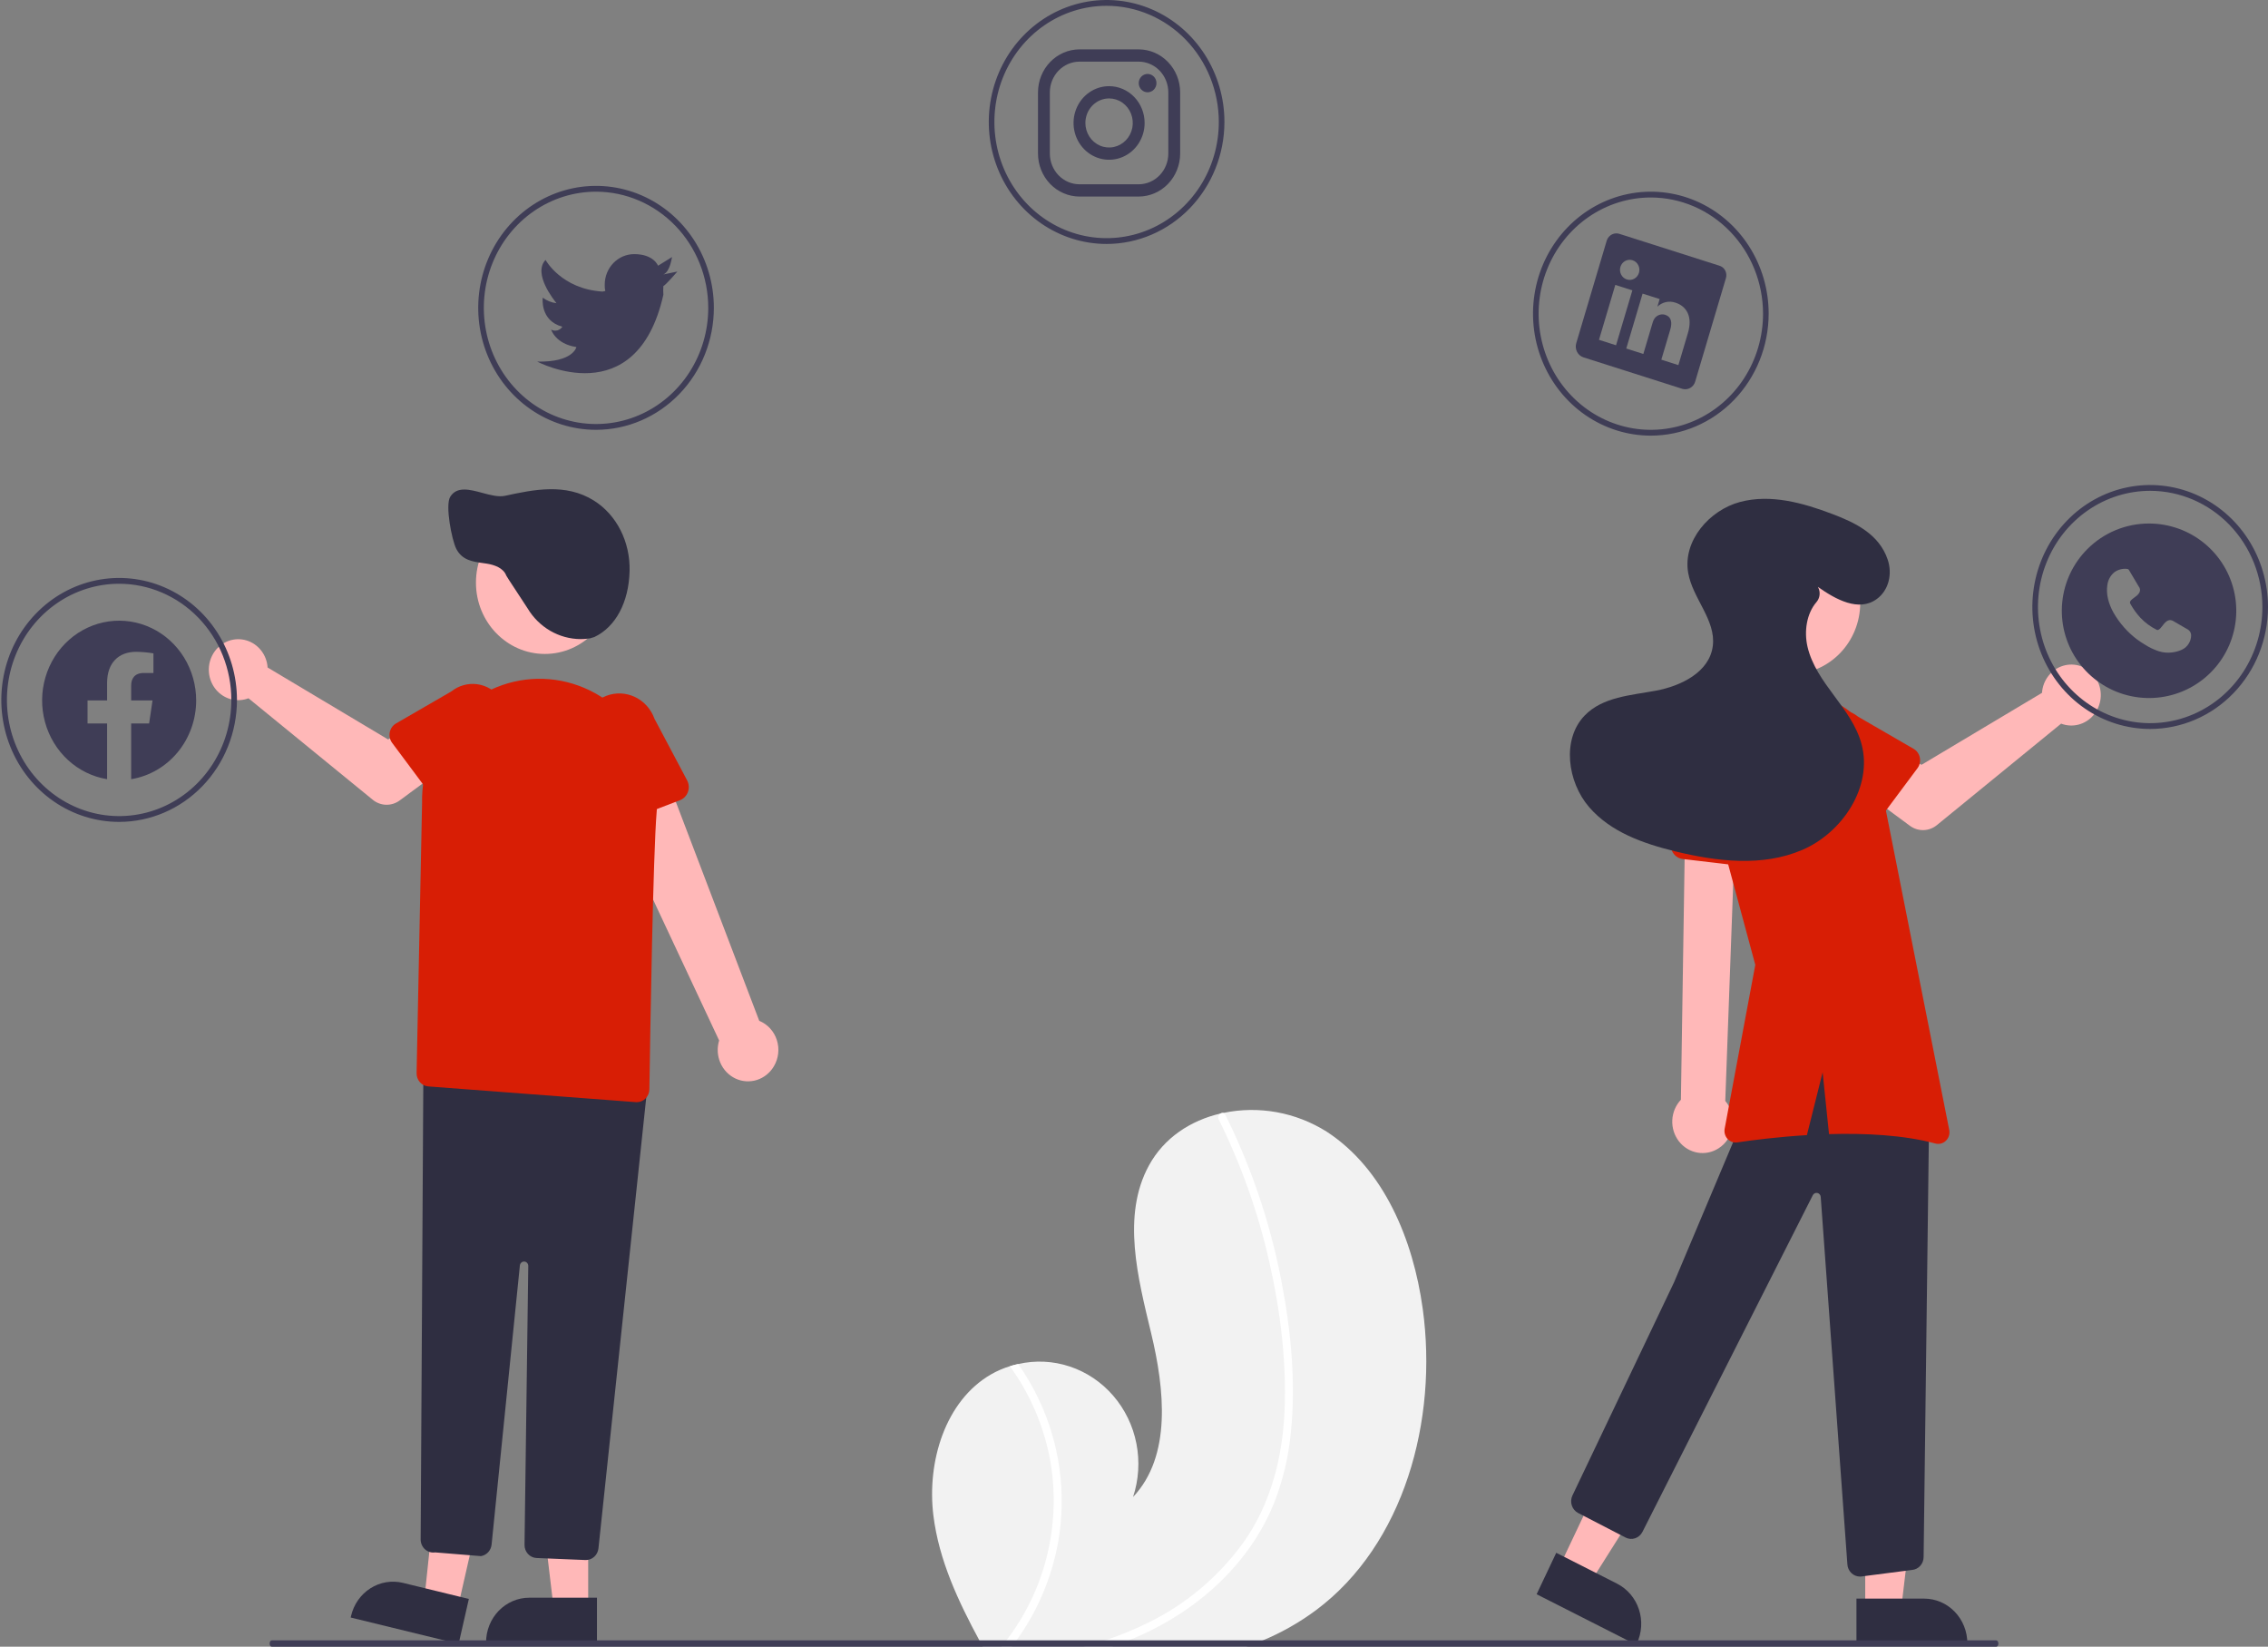 <svg width="715" height="519" viewBox="0 0 715 519" fill="none" xmlns="http://www.w3.org/2000/svg">
<rect x="0" y="0" width="715" height="519" fill="#808080" stroke="none"/>
<g id="contact-hero">
<path id="Vector" d="M414.875 507.485C409.562 511.426 403.803 514.679 397.726 517.169C396.135 517.828 394.534 518.442 392.906 519H309.836C309.5 518.396 309.173 517.783 308.837 517.169C302.098 504.684 295.986 491.714 294.253 477.608C292.175 460.674 298.003 441.498 312.41 433.177C314.297 432.088 316.296 431.223 318.37 430.596C319.228 430.321 320.104 430.102 320.988 429.91C326.388 428.669 332.01 428.94 337.276 430.693C342.542 432.447 347.261 435.621 350.949 439.888C354.637 444.155 357.161 449.362 358.26 454.973C359.359 460.584 358.995 466.397 357.204 471.814C369.417 458.853 367.135 437.836 362.926 420.271C358.707 402.706 353.595 383.154 362.183 367.373C366.95 358.595 375.342 353.149 384.752 350.952C385.044 350.888 385.336 350.824 385.619 350.769C396.838 348.417 408.501 350.532 418.28 356.691C436.286 368.426 445.527 390.696 448.525 412.5C453.363 447.594 442.662 486.752 414.875 507.485Z" fill="#F2F2F2"/>
<path id="Vector_2" d="M327.506 441.095C334.156 455.07 336.278 470.891 333.555 486.212C331.501 497.446 326.974 508.039 320.325 517.169C319.874 517.792 319.414 518.405 318.945 519H315.664C316.168 518.405 316.663 517.792 317.132 517.169C323.171 509.383 327.549 500.362 329.979 490.699C332.409 481.036 332.835 470.95 331.229 461.105C329.324 450.029 324.918 439.575 318.37 430.596C319.228 430.321 320.104 430.102 320.988 429.91C323.478 433.43 325.66 437.173 327.506 441.095Z" fill="white"/>
<path id="Vector_3" d="M406.977 451.228C406.267 458.968 404.47 466.56 401.644 473.764C399.039 480.139 395.527 486.075 391.226 491.375C382.444 502.313 370.823 510.542 358.203 516.016C357.283 516.419 356.355 516.803 355.417 517.169C353.79 517.828 352.145 518.432 350.491 519H341.532C343.646 518.451 345.751 517.838 347.829 517.169C352.771 515.578 357.592 513.611 362.254 511.284C374.102 505.471 384.391 496.736 392.216 485.846C400.609 473.855 404.315 459.439 404.952 444.784C405.624 429.104 403.652 413.14 400.194 397.882C396.665 382.242 391.298 367.108 384.213 352.819C384.054 352.496 384.022 352.122 384.122 351.774C384.223 351.427 384.448 351.132 384.752 350.952C385.007 350.777 385.318 350.712 385.619 350.769C385.766 350.808 385.903 350.881 386.02 350.983C386.136 351.084 386.229 351.211 386.291 351.355C387.167 353.121 388.025 354.888 388.847 356.673C395.715 371.554 400.774 387.259 403.908 403.429C406.941 419.026 408.569 435.347 406.977 451.228Z" fill="white"/>
<path id="Vector_4" d="M491.541 493.95L501.277 498.889L524.317 462.373L509.949 455.083L491.541 493.95Z" fill="#FFB8B8"/>
<path id="Vector_5" d="M490.616 489.4L509.789 499.127L509.79 499.128C511.395 499.942 512.829 501.075 514.01 502.463C515.191 503.85 516.097 505.465 516.675 507.215C517.254 508.965 517.494 510.816 517.381 512.662C517.268 514.508 516.805 516.313 516.019 517.973L515.824 518.384L484.432 502.458L490.616 489.4Z" fill="#2F2E41"/>
<path id="Vector_6" d="M588.023 511.167L598.865 511.166L604.023 467.883H588.021L588.023 511.167Z" fill="#FFB8B8"/>
<path id="Vector_7" d="M585.257 503.842L606.609 503.841H606.61C608.397 503.841 610.167 504.206 611.818 504.913C613.469 505.621 614.969 506.659 616.232 507.966C617.496 509.274 618.498 510.827 619.182 512.535C619.866 514.244 620.218 516.076 620.218 517.925V518.383L585.257 518.384L585.257 503.842Z" fill="#2F2E41"/>
<path id="Vector_8" d="M564.733 212.441C576.729 212.441 586.454 202.376 586.454 189.96C586.454 177.543 576.729 167.478 564.733 167.478C552.736 167.478 543.011 177.543 543.011 189.96C543.011 202.376 552.736 212.441 564.733 212.441Z" fill="#FFB8B8"/>
<path id="Vector_9" d="M586.363 496.891C585.338 496.889 584.354 496.479 583.614 495.745C582.874 495.011 582.437 494.011 582.392 492.951L573.996 377.287C573.986 376.984 573.88 376.693 573.693 376.459C573.507 376.225 573.251 376.061 572.965 375.994C572.68 375.926 572.381 375.958 572.115 376.085C571.848 376.212 571.63 376.426 571.494 376.695L517.784 482.822C517.297 483.774 516.47 484.492 515.479 484.823C514.489 485.154 513.412 485.072 512.479 484.595L497.506 476.846C496.567 476.358 495.852 475.505 495.517 474.474C495.182 473.443 495.254 472.316 495.718 471.34L527.767 404.124L548.994 353.776C557.188 337.071 565.889 328.463 575.593 327.459C585.55 326.43 596.183 333.515 608.105 349.122L608.202 349.25L608.2 349.412L606.432 490.702C606.434 491.728 606.065 492.718 605.397 493.477C604.729 494.235 603.811 494.706 602.823 494.797L586.753 496.871C586.622 496.884 586.492 496.891 586.363 496.891Z" fill="#2F2E41"/>
<path id="Vector_10" d="M541.808 361.907C542.99 361.152 543.997 360.138 544.76 358.937C545.522 357.735 546.021 356.375 546.221 354.952C546.42 353.53 546.316 352.079 545.916 350.703C545.515 349.326 544.828 348.057 543.902 346.986L547.178 257.414L531.259 259.467L529.916 346.607C528.28 348.336 527.313 350.626 527.198 353.044C527.084 355.461 527.831 357.838 529.296 359.724C530.762 361.61 532.845 362.873 535.151 363.276C537.457 363.678 539.825 363.191 541.808 361.907Z" fill="#FFB8B8"/>
<path id="Vector_11" d="M551.877 273.25L530.5 270.736C529.892 270.664 529.305 270.458 528.781 270.131C528.257 269.804 527.807 269.363 527.462 268.84C527.117 268.317 526.885 267.722 526.782 267.098C526.679 266.473 526.707 265.833 526.864 265.221L532.383 243.767C532.755 240.549 534.344 237.614 536.803 235.606C539.262 233.599 542.39 232.682 545.501 233.057C548.612 233.433 551.452 235.07 553.399 237.609C555.345 240.148 556.24 243.383 555.886 246.604L556.616 268.72C556.637 269.353 556.525 269.984 556.289 270.568C556.054 271.153 555.699 271.678 555.249 272.108C554.799 272.538 554.265 272.863 553.684 273.06C553.102 273.257 552.486 273.322 551.877 273.25V273.25Z" fill="#D81E05"/>
<path id="Vector_12" d="M643.966 216.865C643.857 217.359 643.786 217.861 643.754 218.366L605.763 241.05L596.529 235.548L586.685 248.887L602.117 260.272C603.364 261.191 604.866 261.668 606.396 261.629C607.927 261.59 609.404 261.039 610.606 260.058L649.781 228.07C651.549 228.747 653.474 228.852 655.301 228.369C657.128 227.886 658.769 226.839 660.007 225.367C661.244 223.895 662.02 222.069 662.23 220.129C662.44 218.19 662.074 216.231 661.182 214.512C660.29 212.793 658.913 211.396 657.235 210.507C655.557 209.618 653.658 209.278 651.789 209.533C649.92 209.789 648.17 210.627 646.773 211.937C645.375 213.246 644.396 214.965 643.966 216.865Z" fill="#FFB8B8"/>
<path id="Vector_13" d="M604.493 242.125L592.214 258.595C591.865 259.064 591.422 259.449 590.916 259.725C590.41 260 589.852 260.16 589.281 260.192C588.71 260.224 588.139 260.129 587.607 259.912C587.075 259.696 586.594 259.363 586.197 258.937L572.297 243.997C569.988 242.134 568.488 239.399 568.126 236.393C567.763 233.387 568.567 230.355 570.362 227.961C572.157 225.568 574.796 224.01 577.7 223.628C580.604 223.246 583.535 224.072 585.851 225.924L603.285 236.014C603.784 236.303 604.218 236.7 604.555 237.178C604.892 237.656 605.126 238.203 605.241 238.783C605.356 239.363 605.348 239.962 605.219 240.538C605.09 241.115 604.842 241.656 604.493 242.125H604.493Z" fill="#D81E05"/>
<path id="Vector_14" d="M614.509 356.127L590.937 237.289C589.816 231.64 586.624 226.661 582.031 223.398C577.438 220.135 571.802 218.841 566.306 219.789L558.445 221.145C555.714 221.616 553.099 222.639 550.75 224.156C548.401 225.673 546.364 227.654 544.755 229.986C542.198 233.691 540.476 237.942 539.715 242.426C538.953 246.91 539.173 251.514 540.357 255.899L553.368 304.097L543.712 355.733C543.604 356.306 543.63 356.897 543.788 357.457C543.946 358.017 544.231 358.53 544.619 358.953C545.008 359.376 545.488 359.696 546.021 359.888C546.553 360.079 547.122 360.136 547.68 360.054C552.515 359.338 560.483 358.316 569.635 357.759L574.594 337.964L576.61 357.445C587.853 357.119 600.057 357.689 610.125 360.397C610.708 360.558 611.32 360.562 611.905 360.41C612.489 360.257 613.027 359.953 613.466 359.525C613.905 359.097 614.231 358.561 614.414 357.966C614.596 357.371 614.629 356.738 614.509 356.127Z" fill="#D81E05"/>
<path id="Vector_15" d="M573.091 184.958C578.674 188.913 586.005 192.978 591.707 188.766C595.451 186.001 596.63 180.88 595.112 176.386C592.382 168.305 584.88 164.748 577.707 162.02C568.381 158.475 558.228 155.655 548.601 158.194C538.974 160.733 530.466 170.38 532.204 180.503C533.601 188.645 541.021 195.419 539.968 203.616C538.908 211.865 529.944 216.207 522.031 217.681C514.118 219.156 505.263 219.629 499.576 225.512C492.321 233.017 494.133 246.431 500.959 254.354C507.785 262.278 518.087 265.869 528.069 268.311C541.294 271.546 555.599 273.246 568.16 267.877C580.721 262.508 590.496 248.056 586.857 234.504C585.32 228.78 581.699 223.942 578.2 219.232C574.701 214.522 571.158 209.597 569.823 203.819C568.711 199.003 569.534 193.412 572.619 189.8C573.18 189.168 573.533 188.368 573.628 187.515C573.722 186.662 573.553 185.8 573.145 185.053L573.091 184.958Z" fill="#2F2E41"/>
<path id="Vector_16" d="M144.304 506.854L133.75 504.28L138.318 460.925L153.894 464.724L144.304 506.854Z" fill="#FFB8B8"/>
<path id="Vector_17" d="M144.585 518.099L110.556 509.801L110.658 509.356C111.067 507.555 111.816 505.856 112.86 504.355C113.904 502.854 115.224 501.581 116.743 500.608C118.263 499.635 119.953 498.981 121.717 498.684C123.48 498.387 125.283 498.452 127.023 498.876L127.024 498.876L147.807 503.944L144.585 518.099Z" fill="#2F2E41"/>
<path id="Vector_18" d="M185.429 507.22H174.587L169.429 463.936L185.431 463.937L185.429 507.22Z" fill="#FFB8B8"/>
<path id="Vector_19" d="M188.194 518.099L153.234 518.097V517.64C153.234 515.79 153.586 513.959 154.27 512.25C154.953 510.541 155.956 508.989 157.219 507.681C158.483 506.373 159.983 505.336 161.634 504.628C163.285 503.92 165.054 503.556 166.841 503.556H166.842L188.195 503.557L188.194 518.099Z" fill="#2F2E41"/>
<path id="Vector_20" d="M243.988 336.037C244.714 334.812 245.172 333.437 245.329 332.008C245.487 330.58 245.339 329.133 244.898 327.77C244.457 326.407 243.732 325.161 242.775 324.119C241.818 323.077 240.651 322.266 239.358 321.741L207.614 238.423L189.952 249.52L226.71 327.929C226.002 330.236 226.136 332.731 227.087 334.942C228.038 337.153 229.739 338.927 231.869 339.926C233.999 340.926 236.409 341.082 238.642 340.365C240.876 339.648 242.778 338.108 243.988 336.037Z" fill="#FFB8B8"/>
<path id="Vector_21" d="M214.361 252.202L194.183 259.932C193.609 260.152 192.996 260.242 192.386 260.194C191.775 260.147 191.182 259.964 190.646 259.658C190.11 259.351 189.644 258.929 189.28 258.42C188.916 257.911 188.662 257.326 188.536 256.706L184.118 234.981C183.048 231.935 183.188 228.573 184.509 225.634C185.829 222.695 188.222 220.417 191.162 219.301C194.102 218.184 197.35 218.32 200.194 219.678C203.038 221.037 205.245 223.507 206.332 226.547L216.617 245.947C216.911 246.503 217.087 247.118 217.131 247.75C217.175 248.382 217.087 249.016 216.873 249.609C216.658 250.203 216.323 250.742 215.89 251.189C215.456 251.637 214.935 251.982 214.361 252.202V252.202Z" fill="#D81E05"/>
<path id="Vector_22" d="M184.709 491.682C184.656 491.682 184.603 491.681 184.55 491.679L169.181 491.043C168.143 491.006 167.16 490.548 166.445 489.767C165.73 488.986 165.341 487.946 165.361 486.87L166.54 398.997C166.545 398.644 166.418 398.302 166.186 398.043C165.953 397.784 165.633 397.628 165.292 397.607C164.952 397.586 164.616 397.702 164.356 397.93C164.095 398.159 163.93 398.483 163.894 398.834L154.979 486.804C154.886 487.7 154.513 488.539 153.917 489.195C153.321 489.851 152.533 490.288 151.675 490.438L151.622 490.447L137.194 489.273C136.626 489.363 136.045 489.324 135.492 489.159C134.94 488.994 134.428 488.707 133.993 488.317C133.558 487.928 133.209 487.446 132.971 486.904C132.734 486.362 132.612 485.772 132.616 485.177L133.478 336.178L204.274 340.816L188.665 488.013C188.555 489.02 188.091 489.95 187.362 490.627C186.633 491.303 185.688 491.679 184.709 491.682Z" fill="#2F2E41"/>
<path id="Vector_23" d="M171.769 206.108C183.765 206.108 193.49 196.043 193.49 183.626C193.49 171.21 183.765 161.144 171.769 161.144C159.772 161.144 150.047 171.21 150.047 183.626C150.047 196.043 159.772 206.108 171.769 206.108Z" fill="#FFB8B8"/>
<path id="Vector_24" d="M200.754 347.376C200.654 347.376 200.554 347.372 200.454 347.365L135.023 342.41C134.006 342.334 133.056 341.856 132.37 341.075C131.683 340.294 131.313 339.271 131.335 338.215L133.06 253.176C132.944 247.958 133.859 242.771 135.747 237.931C137.635 233.092 140.458 228.702 144.042 225.031C147.626 221.359 151.897 218.484 156.592 216.579C161.287 214.675 166.308 213.783 171.348 213.957C176.388 214.13 181.34 215.367 185.903 217.59C190.465 219.813 194.541 222.977 197.881 226.887C201.221 230.797 203.755 235.371 205.328 240.33C206.901 245.289 207.48 250.528 207.029 255.726C205.885 268.832 204.975 326.089 204.723 343.325C204.707 344.404 204.282 345.433 203.54 346.191C202.797 346.949 201.797 347.374 200.754 347.376Z" fill="#D81E05"/>
<path id="Vector_25" d="M84.152 208.874C84.26 209.368 84.331 209.87 84.363 210.375L122.354 233.059L131.589 227.557L141.433 240.896L126 252.28C124.753 253.2 123.252 253.676 121.721 253.638C120.191 253.599 118.714 253.048 117.512 252.066L78.336 220.079C76.568 220.756 74.643 220.86 72.817 220.378C70.99 219.895 69.349 218.848 68.111 217.376C66.873 215.904 66.098 214.077 65.888 212.138C65.678 210.199 66.043 208.24 66.935 206.521C67.828 204.802 69.204 203.405 70.882 202.516C72.56 201.626 74.46 201.287 76.329 201.542C78.198 201.798 79.947 202.636 81.345 203.946C82.742 205.255 83.721 206.974 84.152 208.874Z" fill="#FFB8B8"/>
<path id="Vector_26" d="M122.876 230.792C122.991 230.212 123.225 229.664 123.562 229.186C123.9 228.708 124.333 228.312 124.832 228.023L142.266 217.933C144.582 216.084 147.513 215.261 150.414 215.644C153.316 216.027 155.953 217.585 157.747 219.977C159.541 222.369 160.345 225.399 159.984 228.403C159.623 231.408 158.126 234.142 155.821 236.006L141.92 250.945C141.524 251.372 141.043 251.705 140.511 251.921C139.978 252.138 139.407 252.233 138.836 252.201C138.265 252.168 137.708 252.009 137.202 251.734C136.695 251.458 136.253 251.073 135.903 250.604L123.625 234.134C123.275 233.665 123.027 233.124 122.898 232.547C122.769 231.97 122.762 231.372 122.876 230.792Z" fill="#D81E05"/>
<path id="Vector_27" d="M182.994 201.425C179.651 201.399 176.368 200.497 173.453 198.803C170.538 197.109 168.086 194.678 166.325 191.737C166.133 191.427 165.088 189.837 163.877 187.998C160.475 182.828 159.678 181.598 159.61 181.417C158.689 178.959 155.767 178.009 153.478 177.646C153.051 177.578 152.618 177.518 152.183 177.457C148.959 177.01 145.626 176.548 143.798 172.88C142.457 170.189 140.264 159.229 141.948 156.551C144.059 153.191 148.113 154.282 152.034 155.338C154.542 156.012 157.135 156.71 159.202 156.265C168.16 154.336 178.314 152.149 187.28 157.801C194.417 162.298 198.71 170.792 198.483 179.968C198.239 189.821 194.087 197.599 187.376 200.774L185.979 201.195L185.193 201.295C184.463 201.382 183.728 201.425 182.994 201.425Z" fill="#2F2E41"/>
<g id="svg-icons">
<path id="Vector_28" d="M37.559 259.042C30.213 259.042 23.032 256.788 16.923 252.563C10.815 248.339 6.054 242.335 3.243 235.31C0.431 228.285 -0.304 220.555 1.129 213.098C2.562 205.64 6.1 198.79 11.295 193.414C16.489 188.037 23.108 184.376 30.313 182.892C37.518 181.409 44.987 182.17 51.774 185.08C58.561 187.99 64.362 192.917 68.444 199.239C72.525 205.561 74.704 212.994 74.704 220.598C74.693 230.79 70.776 240.562 63.812 247.769C56.849 254.977 47.407 259.031 37.559 259.042V259.042ZM37.559 183.984C30.563 183.984 23.724 186.131 17.906 190.155C12.088 194.178 7.554 199.896 4.877 206.586C2.199 213.277 1.499 220.639 2.864 227.741C4.229 234.843 7.598 241.367 12.545 246.488C17.493 251.608 23.796 255.095 30.658 256.508C37.52 257.921 44.633 257.196 51.097 254.425C57.561 251.653 63.086 246.96 66.973 240.939C70.86 234.918 72.935 227.839 72.935 220.598C72.924 210.891 69.194 201.584 62.562 194.72C55.93 187.856 46.938 183.995 37.559 183.984V183.984Z" fill="#3F3D56"/>
<path id="Vector_29" d="M187.906 135.471C180.559 135.471 173.378 133.216 167.269 128.992C161.161 124.768 156.4 118.763 153.589 111.738C150.777 104.714 150.042 96.984 151.475 89.526C152.908 82.069 156.446 75.219 161.641 69.842C166.835 64.466 173.454 60.804 180.659 59.321C187.864 57.837 195.333 58.599 202.12 61.508C208.907 64.418 214.708 69.346 218.79 75.668C222.871 81.99 225.05 89.423 225.05 97.026C225.039 107.219 221.122 116.991 214.158 124.198C207.195 131.405 197.753 135.459 187.906 135.471ZM187.906 60.413C180.909 60.413 174.069 62.56 168.252 66.583C162.434 70.606 157.9 76.325 155.223 83.015C152.545 89.705 151.845 97.067 153.21 104.169C154.575 111.272 157.944 117.796 162.891 122.916C167.839 128.037 174.142 131.524 181.004 132.937C187.866 134.349 194.979 133.624 201.443 130.853C207.907 128.082 213.432 123.389 217.319 117.368C221.206 111.347 223.281 104.268 223.281 97.026C223.27 87.319 219.54 78.013 212.908 71.149C206.276 64.285 197.284 60.424 187.906 60.413V60.413Z" fill="#3F3D56"/>
<path id="Vector_30" d="M348.864 76.889C341.517 76.889 334.336 74.634 328.228 70.41C322.119 66.186 317.358 60.181 314.547 53.157C311.736 46.132 311 38.402 312.433 30.944C313.866 23.487 317.404 16.637 322.599 11.26C327.794 5.884 334.412 2.222 341.617 0.739C348.823 -0.745 356.291 0.017 363.078 2.926C369.865 5.836 375.667 10.764 379.748 17.086C383.83 23.408 386.008 30.841 386.008 38.444C385.997 48.637 382.08 58.409 375.116 65.616C368.153 72.823 358.712 76.877 348.864 76.889ZM348.864 1.831C341.867 1.831 335.028 3.978 329.21 8.001C323.393 12.024 318.859 17.743 316.181 24.433C313.504 31.123 312.803 38.485 314.168 45.587C315.533 52.69 318.902 59.214 323.849 64.334C328.797 69.455 335.1 72.942 341.962 74.355C348.825 75.767 355.937 75.042 362.401 72.271C368.865 69.5 374.39 64.807 378.277 58.786C382.165 52.765 384.239 45.686 384.239 38.444C384.229 28.737 380.498 19.431 373.866 12.567C367.234 5.703 358.243 1.842 348.864 1.831V1.831Z" fill="#3F3D56"/>
<path id="Vector_31" d="M520.435 137.302C513.088 137.302 505.907 135.047 499.799 130.823C493.69 126.598 488.929 120.594 486.118 113.569C483.307 106.544 482.571 98.814 484.004 91.357C485.437 83.9 488.975 77.049 494.17 71.673C499.365 66.296 505.983 62.635 513.188 61.151C520.394 59.668 527.862 60.429 534.649 63.339C541.436 66.249 547.238 71.176 551.319 77.499C555.401 83.821 557.579 91.254 557.579 98.857C557.568 109.05 553.651 118.821 546.687 126.029C539.724 133.236 530.283 137.29 520.435 137.302V137.302ZM520.435 62.243C513.438 62.243 506.599 64.391 500.781 68.414C494.964 72.437 490.43 78.155 487.752 84.846C485.075 91.536 484.374 98.898 485.739 106C487.104 113.103 490.473 119.626 495.421 124.747C500.368 129.868 506.671 133.355 513.533 134.767C520.396 136.18 527.508 135.455 533.972 132.684C540.436 129.913 545.961 125.22 549.848 119.199C553.736 113.178 555.81 106.099 555.81 98.857C555.8 89.15 552.069 79.843 545.437 72.979C538.805 66.115 529.814 62.254 520.435 62.243V62.243Z" fill="#3F3D56"/>
<path id="Vector_32" d="M677.856 229.751C670.509 229.751 663.328 227.497 657.219 223.272C651.111 219.048 646.35 213.044 643.539 206.019C640.728 198.994 639.992 191.264 641.425 183.807C642.858 176.349 646.396 169.499 651.591 164.123C656.785 158.746 663.404 155.084 670.609 153.601C677.814 152.118 685.283 152.879 692.07 155.789C698.857 158.699 704.659 163.626 708.74 169.948C712.821 176.27 715 183.703 715 191.307C714.989 201.499 711.072 211.271 704.108 218.478C697.145 225.686 687.704 229.74 677.856 229.751V229.751ZM677.856 154.693C670.859 154.693 664.02 156.84 658.202 160.864C652.385 164.887 647.85 170.605 645.173 177.295C642.496 183.986 641.795 191.347 643.16 198.45C644.525 205.552 647.894 212.076 652.841 217.197C657.789 222.317 664.092 225.804 670.954 227.217C677.816 228.63 684.929 227.905 691.393 225.134C697.857 222.362 703.382 217.669 707.269 211.648C711.156 205.627 713.231 198.548 713.231 191.307C713.221 181.6 709.49 172.293 702.858 165.429C696.226 158.565 687.235 154.704 677.856 154.693V154.693Z" fill="#3F3D56"/>
<path id="Vector_33" d="M209.131 86.498L213.553 85.583C213.553 85.583 209.838 89.885 209.131 90.159C209.065 91.073 209.065 91.991 209.131 92.905C200.641 130.617 169.333 113.958 169.333 113.958C180.742 114.233 181.715 109.382 181.715 109.382C175.082 108.375 173.755 103.889 173.755 103.889C174.35 104.214 175.04 104.301 175.693 104.132C176.346 103.963 176.915 103.551 177.293 102.974C170.129 101.052 171.102 93.821 171.102 93.821C172.379 94.775 173.871 95.374 175.436 95.56C174.64 94.553 167.918 86.223 171.986 81.921C171.986 81.921 176.939 91.075 189.939 91.898L190.824 91.715C190.673 91.056 190.614 90.378 190.647 89.702C190.647 87.153 191.625 84.708 193.367 82.906C195.108 81.103 197.47 80.091 199.933 80.091C206.124 80.091 207.45 83.752 207.45 83.752L211.872 81.006C211.784 81.006 211.342 85.583 209.131 86.498Z" fill="#3F3D56"/>
<path id="Vector_34" d="M358.981 19.426C361.455 19.434 363.826 20.454 365.575 22.265C367.325 24.076 368.311 26.53 368.318 29.091V48.418C368.311 50.979 367.325 53.433 365.575 55.243C363.826 57.054 361.455 58.075 358.981 58.083H340.307C337.833 58.075 335.462 57.054 333.712 55.243C331.963 53.433 330.977 50.979 330.969 48.418V29.091C330.977 26.53 331.963 24.076 333.712 22.265C335.462 20.454 337.833 19.434 340.307 19.426H358.981V19.426ZM358.981 15.561H340.307C336.843 15.571 333.524 17 331.075 19.535C328.625 22.07 327.245 25.506 327.235 29.091V48.418C327.245 52.003 328.625 55.438 331.075 57.974C333.524 60.509 336.843 61.938 340.307 61.948H358.981C362.444 61.938 365.764 60.509 368.213 57.974C370.662 55.438 372.043 52.003 372.053 48.418V29.091C372.043 25.506 370.662 22.07 368.213 19.535C365.764 17 362.444 15.571 358.981 15.561V15.561Z" fill="#3F3D56"/>
<path id="Vector_35" d="M361.782 29.091C361.041 29.089 360.331 28.783 359.808 28.24C359.285 27.697 358.992 26.961 358.993 26.195C358.993 25.428 359.288 24.693 359.812 24.151C360.337 23.609 361.047 23.305 361.788 23.305C362.529 23.305 363.239 23.609 363.763 24.151C364.287 24.693 364.582 25.428 364.583 26.195C364.584 26.961 364.29 27.697 363.767 28.24C363.244 28.783 362.535 29.089 361.794 29.091C361.79 29.091 361.786 29.091 361.782 29.091Z" fill="#3F3D56"/>
<path id="Vector_36" d="M349.644 31.023C351.121 31.023 352.565 31.476 353.794 32.326C355.022 33.175 355.98 34.383 356.545 35.796C357.111 37.208 357.259 38.763 356.97 40.263C356.682 41.763 355.971 43.14 354.926 44.221C353.881 45.303 352.55 46.039 351.101 46.337C349.652 46.636 348.15 46.483 346.785 45.897C345.42 45.312 344.254 44.321 343.433 43.05C342.612 41.778 342.174 40.283 342.174 38.754C342.174 36.704 342.961 34.737 344.362 33.287C345.763 31.837 347.663 31.023 349.644 31.023V31.023ZM349.644 27.158C347.428 27.158 345.261 27.838 343.419 29.112C341.576 30.386 340.14 32.197 339.292 34.316C338.444 36.435 338.222 38.767 338.655 41.017C339.087 43.266 340.154 45.333 341.721 46.955C343.288 48.576 345.284 49.681 347.458 50.128C349.631 50.576 351.884 50.346 353.932 49.468C355.979 48.591 357.729 47.104 358.96 45.197C360.191 43.29 360.848 41.048 360.848 38.754C360.848 35.679 359.668 32.729 357.567 30.554C355.465 28.379 352.615 27.158 349.644 27.158V27.158Z" fill="#3F3D56"/>
<path id="Vector_37" d="M541.993 83.724L510.664 73.748C510.268 73.599 509.847 73.533 509.425 73.554C509.004 73.574 508.59 73.68 508.209 73.867C507.827 74.053 507.485 74.315 507.201 74.639C506.918 74.962 506.699 75.341 506.557 75.752L496.898 108.25C496.659 109.131 496.757 110.073 497.169 110.882C497.582 111.692 498.278 112.306 499.115 112.6L530.435 122.573C531.269 122.802 532.157 122.682 532.906 122.238C533.655 121.794 534.205 121.063 534.436 120.203L544.096 87.705C544.224 87.301 544.27 86.874 544.232 86.451C544.194 86.028 544.073 85.617 543.876 85.244C543.679 84.871 543.41 84.544 543.086 84.282C542.763 84.021 542.391 83.831 541.993 83.724ZM509.466 108.817L504.089 107.105L509.233 89.799L514.611 91.511L509.466 108.817ZM512.89 88.083L512.851 88.071C512.079 87.819 511.435 87.261 511.06 86.518C510.684 85.776 510.609 84.91 510.849 84.11C511.09 83.31 511.627 82.641 512.343 82.25C513.059 81.859 513.896 81.778 514.67 82.025C515.443 82.271 516.091 82.825 516.471 83.565C516.851 84.304 516.932 85.17 516.697 85.972C516.461 86.773 515.928 87.446 515.215 87.841C514.501 88.237 513.665 88.324 512.89 88.083V88.083ZM529.121 115.076L523.743 113.363L526.556 103.901C527.229 101.634 526.907 99.835 524.962 99.216C524.352 99.027 523.7 99.039 523.097 99.25C522.493 99.46 521.968 99.86 521.593 100.392C521.319 100.786 521.119 101.23 521.001 101.7L518.071 111.557L512.693 109.845L517.837 92.539L523.215 94.251L522.499 96.659C523.25 95.939 524.174 95.441 525.174 95.217C526.175 94.994 527.215 95.054 528.185 95.39C531.716 96.514 533.67 99.773 532.127 104.965L529.121 115.076Z" fill="#3F3D56"/>
<path id="Vector_38" fill-rule="evenodd" clip-rule="evenodd" d="M61.842 220.749C61.841 215.946 60.51 211.244 58.008 207.2C55.505 203.156 51.936 199.938 47.721 197.928C43.507 195.918 38.825 195.2 34.228 195.859C29.632 196.518 25.314 198.526 21.787 201.646C18.259 204.766 15.668 208.866 14.322 213.462C12.976 218.059 12.93 222.958 14.191 227.58C15.451 232.202 17.965 236.353 21.434 239.543C24.903 242.732 29.183 244.826 33.766 245.577V228.016H27.599V220.749H33.766V215.211C33.766 208.913 37.392 205.432 42.938 205.432C44.759 205.458 46.576 205.622 48.374 205.923V212.109H45.31C42.296 212.109 41.353 214.045 41.353 216.035V220.75H48.087L47.011 228.017H41.353V245.579C47.065 244.642 52.267 241.627 56.023 237.076C59.778 232.524 61.842 226.735 61.842 220.749L61.842 220.749Z" fill="#3F3D56"/>
<path id="Vector_39" fill-rule="evenodd" clip-rule="evenodd" d="M677.492 165C683.855 164.998 690.021 167.203 694.941 171.238C699.86 175.273 703.228 180.889 704.47 187.129C705.713 193.37 704.753 199.847 701.755 205.459C698.757 211.071 693.905 215.47 688.027 217.905C682.149 220.341 675.608 220.663 669.52 218.817C663.431 216.97 658.171 213.069 654.635 207.779C651.1 202.489 649.509 196.137 650.132 189.805C650.756 183.473 653.556 177.553 658.055 173.054C660.604 170.497 663.634 168.468 666.969 167.086C670.305 165.704 673.881 164.995 677.492 165V165ZM671.523 190.142C672.412 191.797 673.508 193.333 674.785 194.71C676.272 196.272 678.021 197.561 679.953 198.518C680.023 198.552 680.099 198.57 680.177 198.57C680.254 198.57 680.331 198.552 680.401 198.518C680.635 198.41 680.846 198.258 681.022 198.071C681.225 197.857 681.415 197.631 681.591 197.395C682.419 196.303 683.448 194.948 684.897 195.605L684.987 195.654L689.824 198.456L689.873 198.487C690.168 198.7 690.405 198.983 690.561 199.312C690.717 199.64 690.789 200.003 690.768 200.366C690.735 201.213 690.492 202.039 690.061 202.769C689.526 203.687 688.711 204.409 687.734 204.827C686.831 205.217 685.878 205.479 684.902 205.606C683.431 205.821 681.931 205.695 680.517 205.239C678.963 204.719 677.482 204.003 676.11 203.109L675.975 203.033C675.259 202.585 674.485 202.107 673.738 201.543C670.708 199.257 668.174 196.38 666.288 193.086C664.74 190.285 663.899 187.269 664.355 184.388C664.546 182.852 665.298 181.442 666.467 180.428C667.664 179.516 669.173 179.117 670.664 179.318C670.765 179.325 670.863 179.358 670.948 179.413C671.033 179.467 671.103 179.543 671.152 179.631L674.257 184.867C674.464 185.103 674.599 185.394 674.645 185.705C674.692 186.016 674.649 186.334 674.521 186.621C674.25 187.165 673.839 187.628 673.331 187.963C673.165 188.106 672.964 188.249 672.754 188.41C672.06 188.911 671.268 189.493 671.541 190.2V190.178L671.523 190.142Z" fill="#3F3D56"/>
</g>
<path id="Vector_40" d="M630 518C629.999 518.265 629.928 518.519 629.802 518.706C629.675 518.894 629.504 518.999 629.326 519H85.674C85.496 519 85.324 518.895 85.198 518.707C85.071 518.52 85 518.265 85 518C85 517.735 85.071 517.48 85.198 517.293C85.324 517.105 85.496 517 85.674 517H629.326C629.504 517.001 629.675 517.106 629.802 517.294C629.928 517.481 629.999 517.735 630 518Z" fill="#3F3D56"/>
</g>
</svg>
